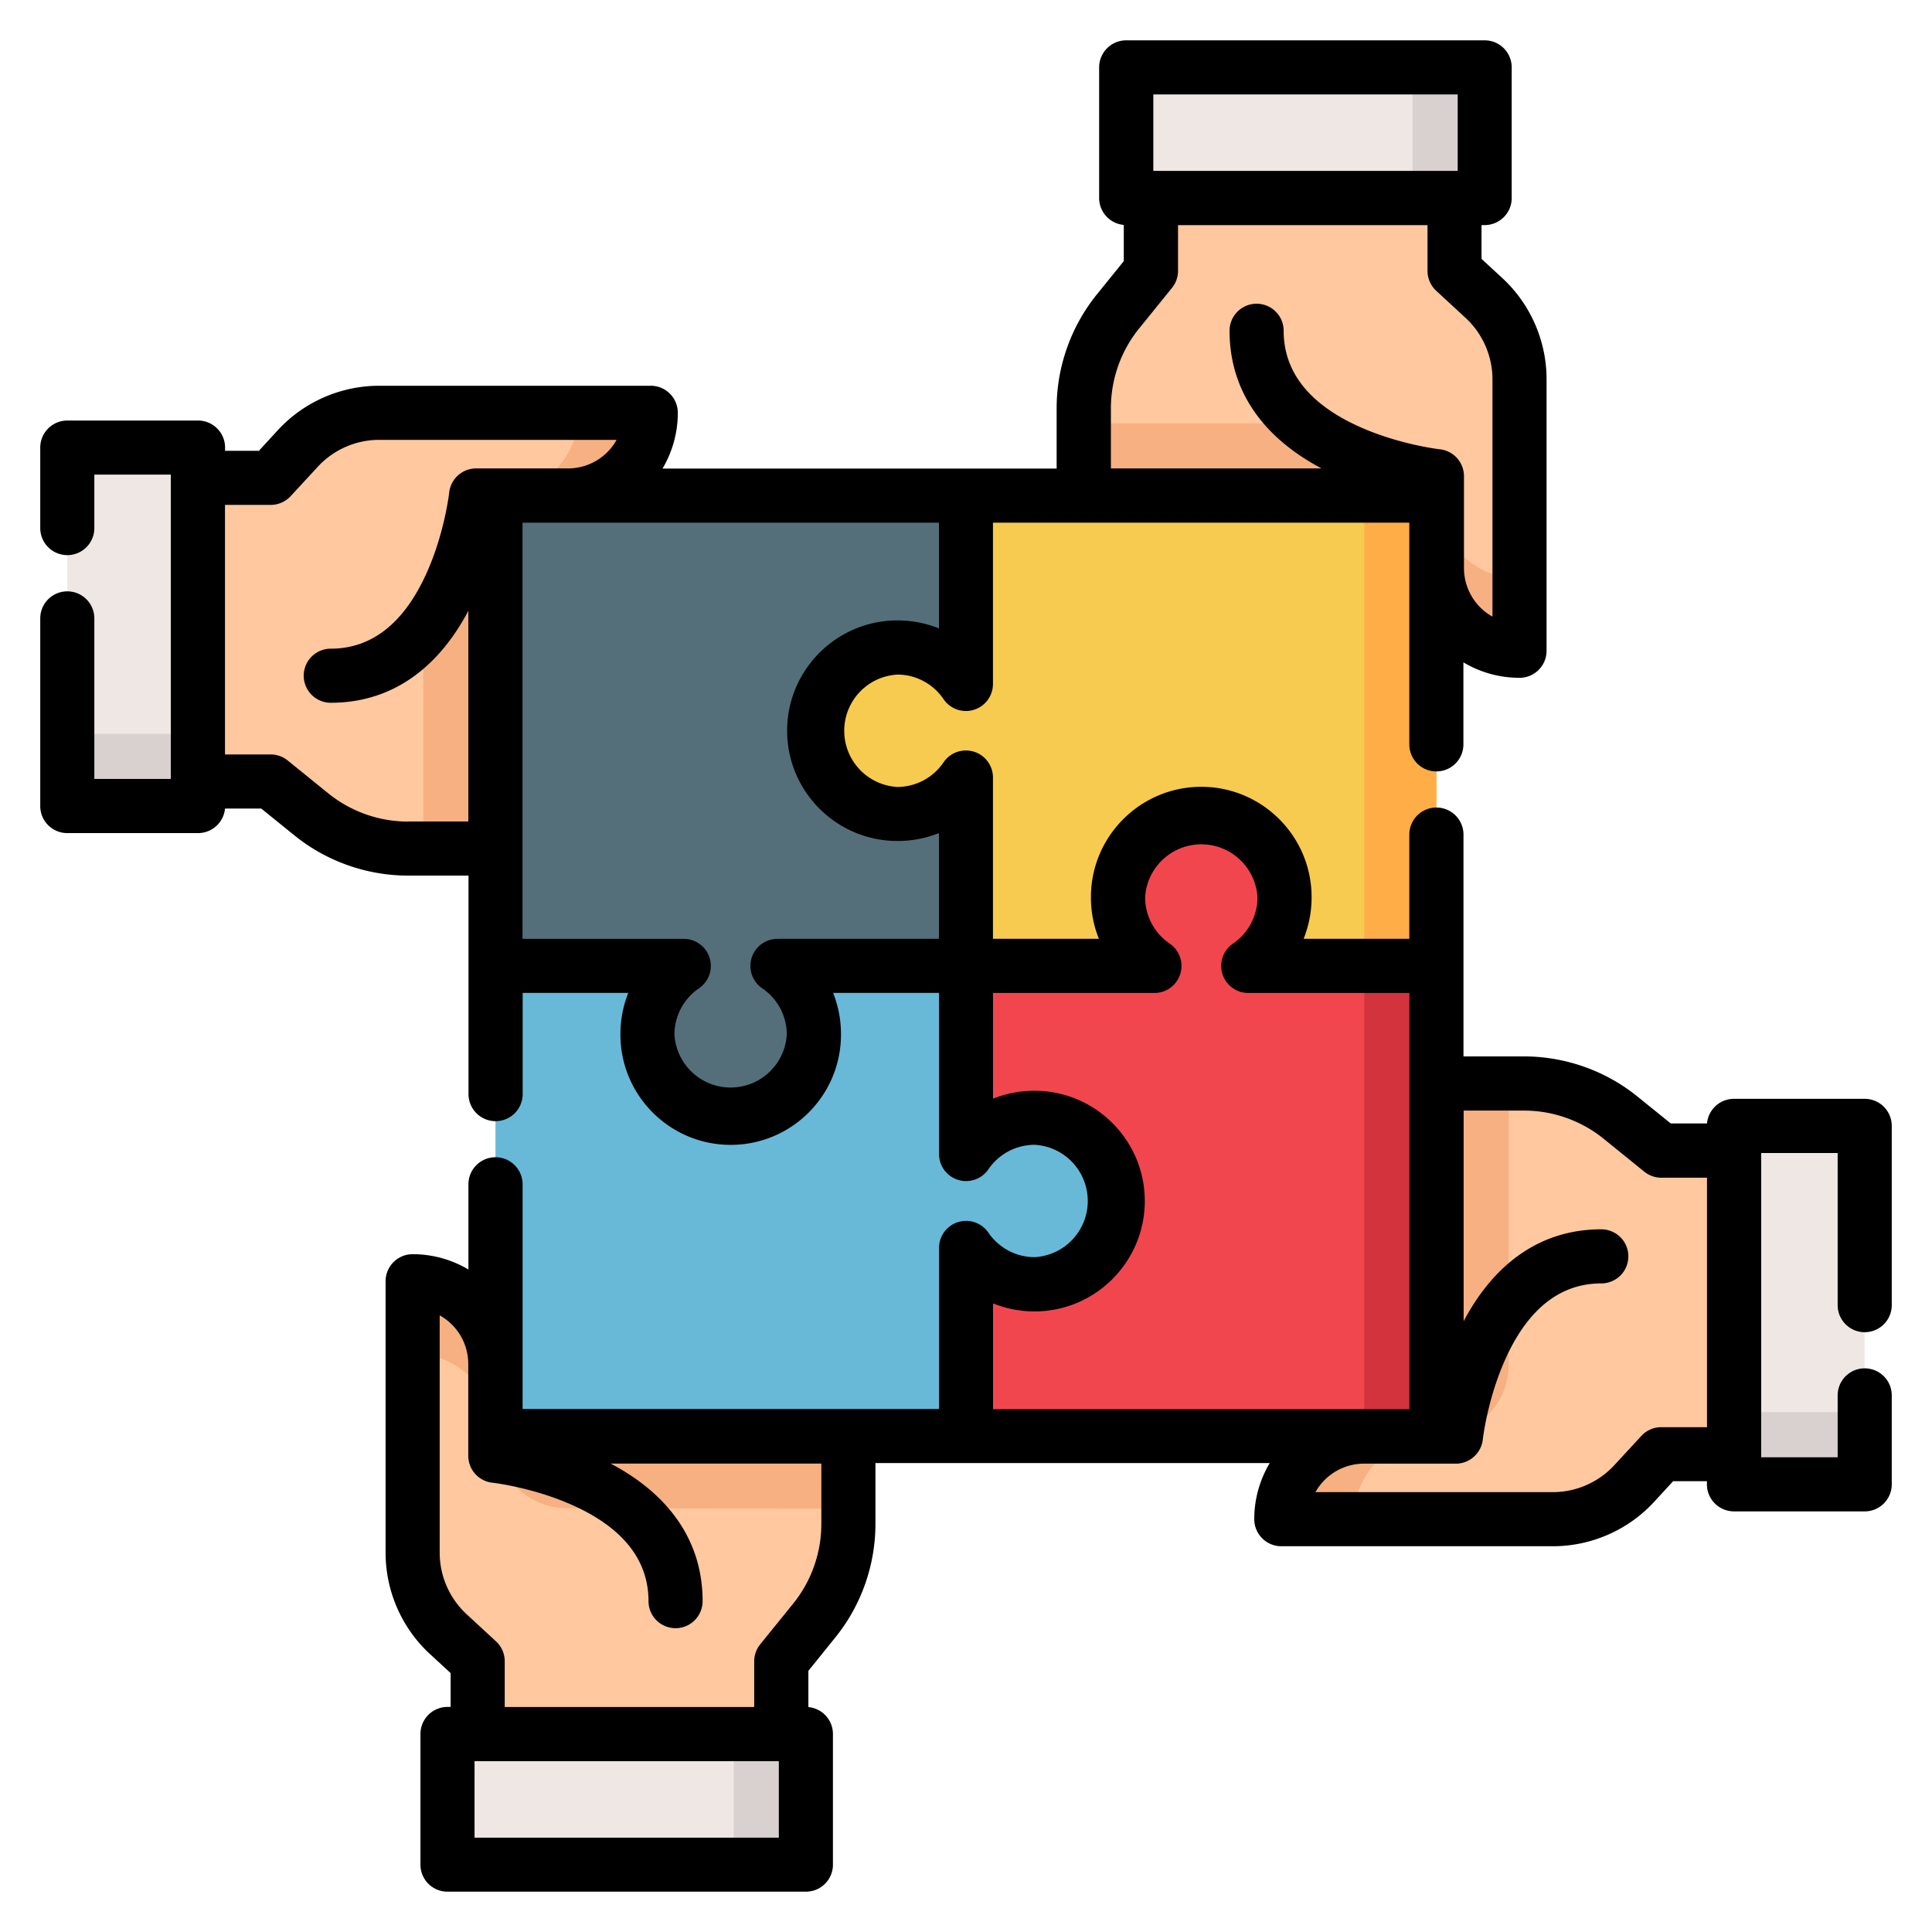<svg width="24" height="24" fill="none" xmlns="http://www.w3.org/2000/svg">
  <defs/>
  <path d="M6.153 17.84v-.897c0-.567-.46-1.027-1.027-1.027v3.373c0 .383.16.75.442 1.01l.366.337v.904h3.771v-.904l.409-.505c.275-.34.425-.763.425-1.2v-1.086l-4.386-.006z" fill="#FFC89F"/>
  <path d="M6.153 17.84v-.897c0-.567-.46-1.027-1.027-1.027v.897c.567 0 1.027.46 1.027 1.027 0 .495.4.896.896.897l3.49.005v-.897l-4.386-.006z" fill="#F7B081"/>
  <path d="M20.637 14.293l-.505-.41a1.909 1.909 0 00-1.2-.424h-1.086v4.386h-.902c-.567 0-1.027.46-1.027 1.027h3.373c.383 0 .75-.16 1.01-.443l.337-.365h.904v-3.771h-.904z" fill="#FFC89F"/>
  <g fill="#F7B081">
    <path d="M17.84 17.845h-.896c-.567 0-1.027.46-1.027 1.027h.897c0-.567.46-1.027 1.026-1.027zM18.742 13.459h-.896v4.386a.897.897 0 00.896-.897v-3.49z"/>
  </g>
  <path d="M10.012 21.54H5.56v1.623h4.452V21.54z" fill="#EFE7E4"/>
  <path d="M10.01 21.54h-.896v1.623h.897V21.54z" fill="#D8D1D0"/>
  <path d="M23.164 17.333v1.106H21.54v-4.452h1.623v3.346z" fill="#EFE7E4"/>
  <path d="M23.163 17.542h-1.622v.897h1.622v-.897z" fill="#D8D1D0"/>
  <path d="M6.155 17.84H12v-2.338a1.034 1.034 0 10.851-1.617c-.354 0-.664.178-.85.45v-2.337H9.67a1.033 1.033 0 01-.594 1.88 1.034 1.034 0 01-.595-1.88H6.155v5.841z" fill="#68B9D8"/>
  <path d="M12 14.324a1.034 1.034 0 110 1.19v2.325h5.844V12h-2.338a1.033 1.033 0 00-.582-1.89A1.034 1.034 0 0014.34 12H12v2.325z" fill="#F2464F"/>
  <path d="M17.844 11.998h-.897v5.841h.897V12z" fill="#D3333C"/>
  <path d="M14.329 11.998a1.033 1.033 0 01.595-1.88 1.034 1.034 0 01.594 1.88h2.326V6.157H12v2.338a1.034 1.034 0 100 1.166v2.337h2.329z" fill="#F7CB4F"/>
  <path d="M17.844 6.157h-.897v5.84h.897v-5.84z" fill="#FFAE47"/>
  <path d="M12 9.672c-.188.266-.5.44-.85.44a1.034 1.034 0 11.85-1.63V6.158H6.154v5.841h2.338a1.033 1.033 0 00.583 1.889 1.034 1.034 0 00.583-1.889h2.34V9.672z" fill="#546F7A"/>
  <path d="M2.458 5.561H.836v4.452h1.622V5.561z" fill="#EFE7E4"/>
  <path d="M2.458 9.116H.836v.897h1.622v-.897z" fill="#D8D1D0"/>
  <path d="M4.71 5.128c-.383 0-.75.16-1.01.443l-.337.365h-.904v3.771h.904l.505.41c.34.274.764.424 1.2.424h1.086V6.155v.001h.902c.567 0 1.027-.46 1.027-1.028H4.711z" fill="#FFC89F"/>
  <g fill="#F7B081">
    <path d="M6.154 6.155v.001c-.496.003-.896 1.183-.896 1.679v2.706h.896V6.155zM7.187 5.128c0 .567-.46 1.027-1.027 1.027h.897c.567 0 1.027-.46 1.027-1.027h-.897z"/>
  </g>
  <path d="M18.443.837h-4.452V2.46h4.452V.837z" fill="#EFE7E4"/>
  <path d="M18.444.837h-.897V2.46h.896V.837z" fill="#D8D1D0"/>
  <path d="M18.877 4.711c0-.383-.16-.75-.442-1.01l-.366-.337V2.46h-3.771v.904l-.409.504c-.275.34-.425.764-.425 1.201v1.086h4.386l-.001-.001h.001v.903c0 .567.46 1.027 1.027 1.027V4.71z" fill="#FFC89F"/>
  <g fill="#F7B081">
    <path d="M17.85 6.155l-.001-.001c-.003-.495-1.183-.896-1.679-.896h-2.706v.897h4.386zM18.877 7.187c-.567 0-1.026-.46-1.026-1.027v.897c0 .567.46 1.027 1.026 1.027v-.897z"/>
  </g>
  <path d="M23.164 16.549c.185 0 .336-.15.336-.336v-2.226a.336.336 0 00-.336-.337H21.54a.336.336 0 00-.335.306h-.45l-.412-.333c-.398-.323-.9-.5-1.413-.5h-.75v-2.755a.336.336 0 10-.673 0v1.294h-1.313c.064-.16.099-.333.099-.51v-.004-.004c0-.756-.615-1.37-1.37-1.37-.756 0-1.371.614-1.371 1.37v.008c0 .177.034.35.099.51h-1.316V9.66a.336.336 0 00-.614-.19.696.696 0 01-.572.306.699.699 0 010-1.396c.228 0 .442.114.572.305a.336.336 0 00.614-.19V6.493h5.172v2.754a.336.336 0 10.672 0V8.228c.204.122.442.192.697.192.185 0 .336-.15.336-.336V4.711c0-.476-.2-.934-.55-1.257l-.258-.238v-.42h.039c.185 0 .336-.15.336-.336V.837a.336.336 0 00-.336-.336h-4.452a.336.336 0 00-.337.336V2.46c0 .175.135.319.306.334v.45l-.334.413c-.322.398-.5.9-.5 1.412v.752H8.23c.12-.203.19-.44.19-.693a.336.336 0 00-.337-.336H4.71c-.476 0-.934.2-1.257.55l-.237.258h-.42V5.56a.336.336 0 00-.337-.336H.836A.336.336 0 00.5 5.56v1a.336.336 0 10.672 0v-.664h.95v3.78h-.95V7.682a.336.336 0 10-.672 0v2.331c0 .186.15.336.336.336H2.46c.175 0 .32-.134.335-.305h.45l.412.333c.398.323.9.5 1.413.5h.75v2.714a.336.336 0 10.673 0v-1.257h1.312c-.064.16-.098.333-.098.51v.008c0 .756.614 1.37 1.37 1.37.756 0 1.37-.614 1.37-1.37v-.004-.004c0-.177-.034-.35-.098-.51h1.316v2.002a.336.336 0 00.613.19.696.696 0 01.573-.305.699.699 0 010 1.396.696.696 0 01-.573-.305.336.336 0 00-.613.19v2.001H6.492v-2.791a.336.336 0 10-.673 0v1.058c-.203-.12-.44-.19-.693-.19a.336.336 0 00-.336.336v3.373c0 .476.2.934.55 1.257l.258.238v.42h-.039a.336.336 0 00-.336.336v1.623c0 .186.15.336.336.336h4.452c.186 0 .336-.15.336-.336V21.54a.336.336 0 00-.305-.334v-.45l.333-.413c.323-.398.5-.9.5-1.412v-.756h4.898a1.354 1.354 0 00-.192.697c0 .185.15.336.336.336h3.373c.476 0 .934-.2 1.257-.55l.237-.258h.42v.039c0 .186.151.336.337.336h1.623c.185 0 .336-.15.336-.336v-1.105a.336.336 0 10-.672 0v.769h-.95v-3.78h.95v1.89c0 .185.15.336.336.336zM14.328 1.173h3.78v.95H14.327v-.95zM13.8 5.07c0-.359.124-.71.35-.989l.409-.505a.336.336 0 00.075-.211v-.568h3.099v.568c0 .093.039.183.108.247l.365.337c.212.196.334.474.334.763V7.66a.691.691 0 01-.354-.603V5.915a.337.337 0 00-.3-.334c-.005 0-.525-.06-1.03-.294-.603-.28-.91-.676-.91-1.178a.336.336 0 10-.672 0c0 .726.395 1.314 1.143 1.71H13.8v-.75zm-8.731 5.136c-.36 0-.71-.124-.99-.35l-.505-.409a.336.336 0 00-.211-.075h-.568V6.272h.568c.094 0 .183-.04.247-.108l.337-.365c.196-.213.474-.335.763-.335h2.95a.691.691 0 01-.604.355H5.914a.337.337 0 00-.334.3c0 .004-.06.525-.294 1.029-.28.604-.676.91-1.177.91a.336.336 0 100 .672c.726 0 1.313-.394 1.709-1.142v2.617h-.75zm4.602 1.457h-.012a.336.336 0 00-.19.614c.19.13.303.342.305.571a.699.699 0 01-1.396 0 .698.698 0 01.305-.571.336.336 0 00-.19-.614H6.491V6.493h5.173v1.313c-.161-.064-.335-.099-.513-.099h-.001-.002c-.755 0-1.37.615-1.37 1.37 0 .756.615 1.37 1.37 1.37h.002c.179 0 .353-.034.514-.098v1.313H9.67zm.004 11.165h-3.78v-.95h3.78v.95zm.528-3.897c0 .36-.124.71-.35.99l-.409.505a.336.336 0 00-.075.211v.568H6.27v-.568a.336.336 0 00-.108-.247l-.365-.337a1.042 1.042 0 01-.335-.764V16.34a.691.691 0 01.355.603v1.141c0 .172.129.316.3.335.004 0 .525.06 1.029.294.604.28.91.676.91 1.177a.336.336 0 10.672 0c0-.726-.394-1.313-1.142-1.709h2.617v.75zm2.133-2.74c.161.065.335.1.513.1h.002c.756 0 1.37-.616 1.37-1.371 0-.756-.614-1.37-1.37-1.37h-.001-.001c-.178 0-.352.034-.513.098v-1.313h2.005a.336.336 0 00.19-.613.698.698 0 01-.306-.572.699.699 0 011.396 0 .698.698 0 01-.305.572.336.336 0 00.19.613h2.002v5.17h-5.172V16.19zm8.301 1.538a.336.336 0 00-.247.108l-.337.365a1.042 1.042 0 01-.764.334h-2.948a.691.691 0 01.603-.354h1.142c.17 0 .315-.13.334-.3 0-.005.06-.525.294-1.029.28-.604.676-.91 1.178-.91a.336.336 0 100-.672c-.727 0-1.314.394-1.71 1.142v-2.617h.75c.358 0 .71.124.989.35l.505.409c.06.048.134.075.211.075h.568v3.099h-.568z" fill="#000"/>
</svg>

